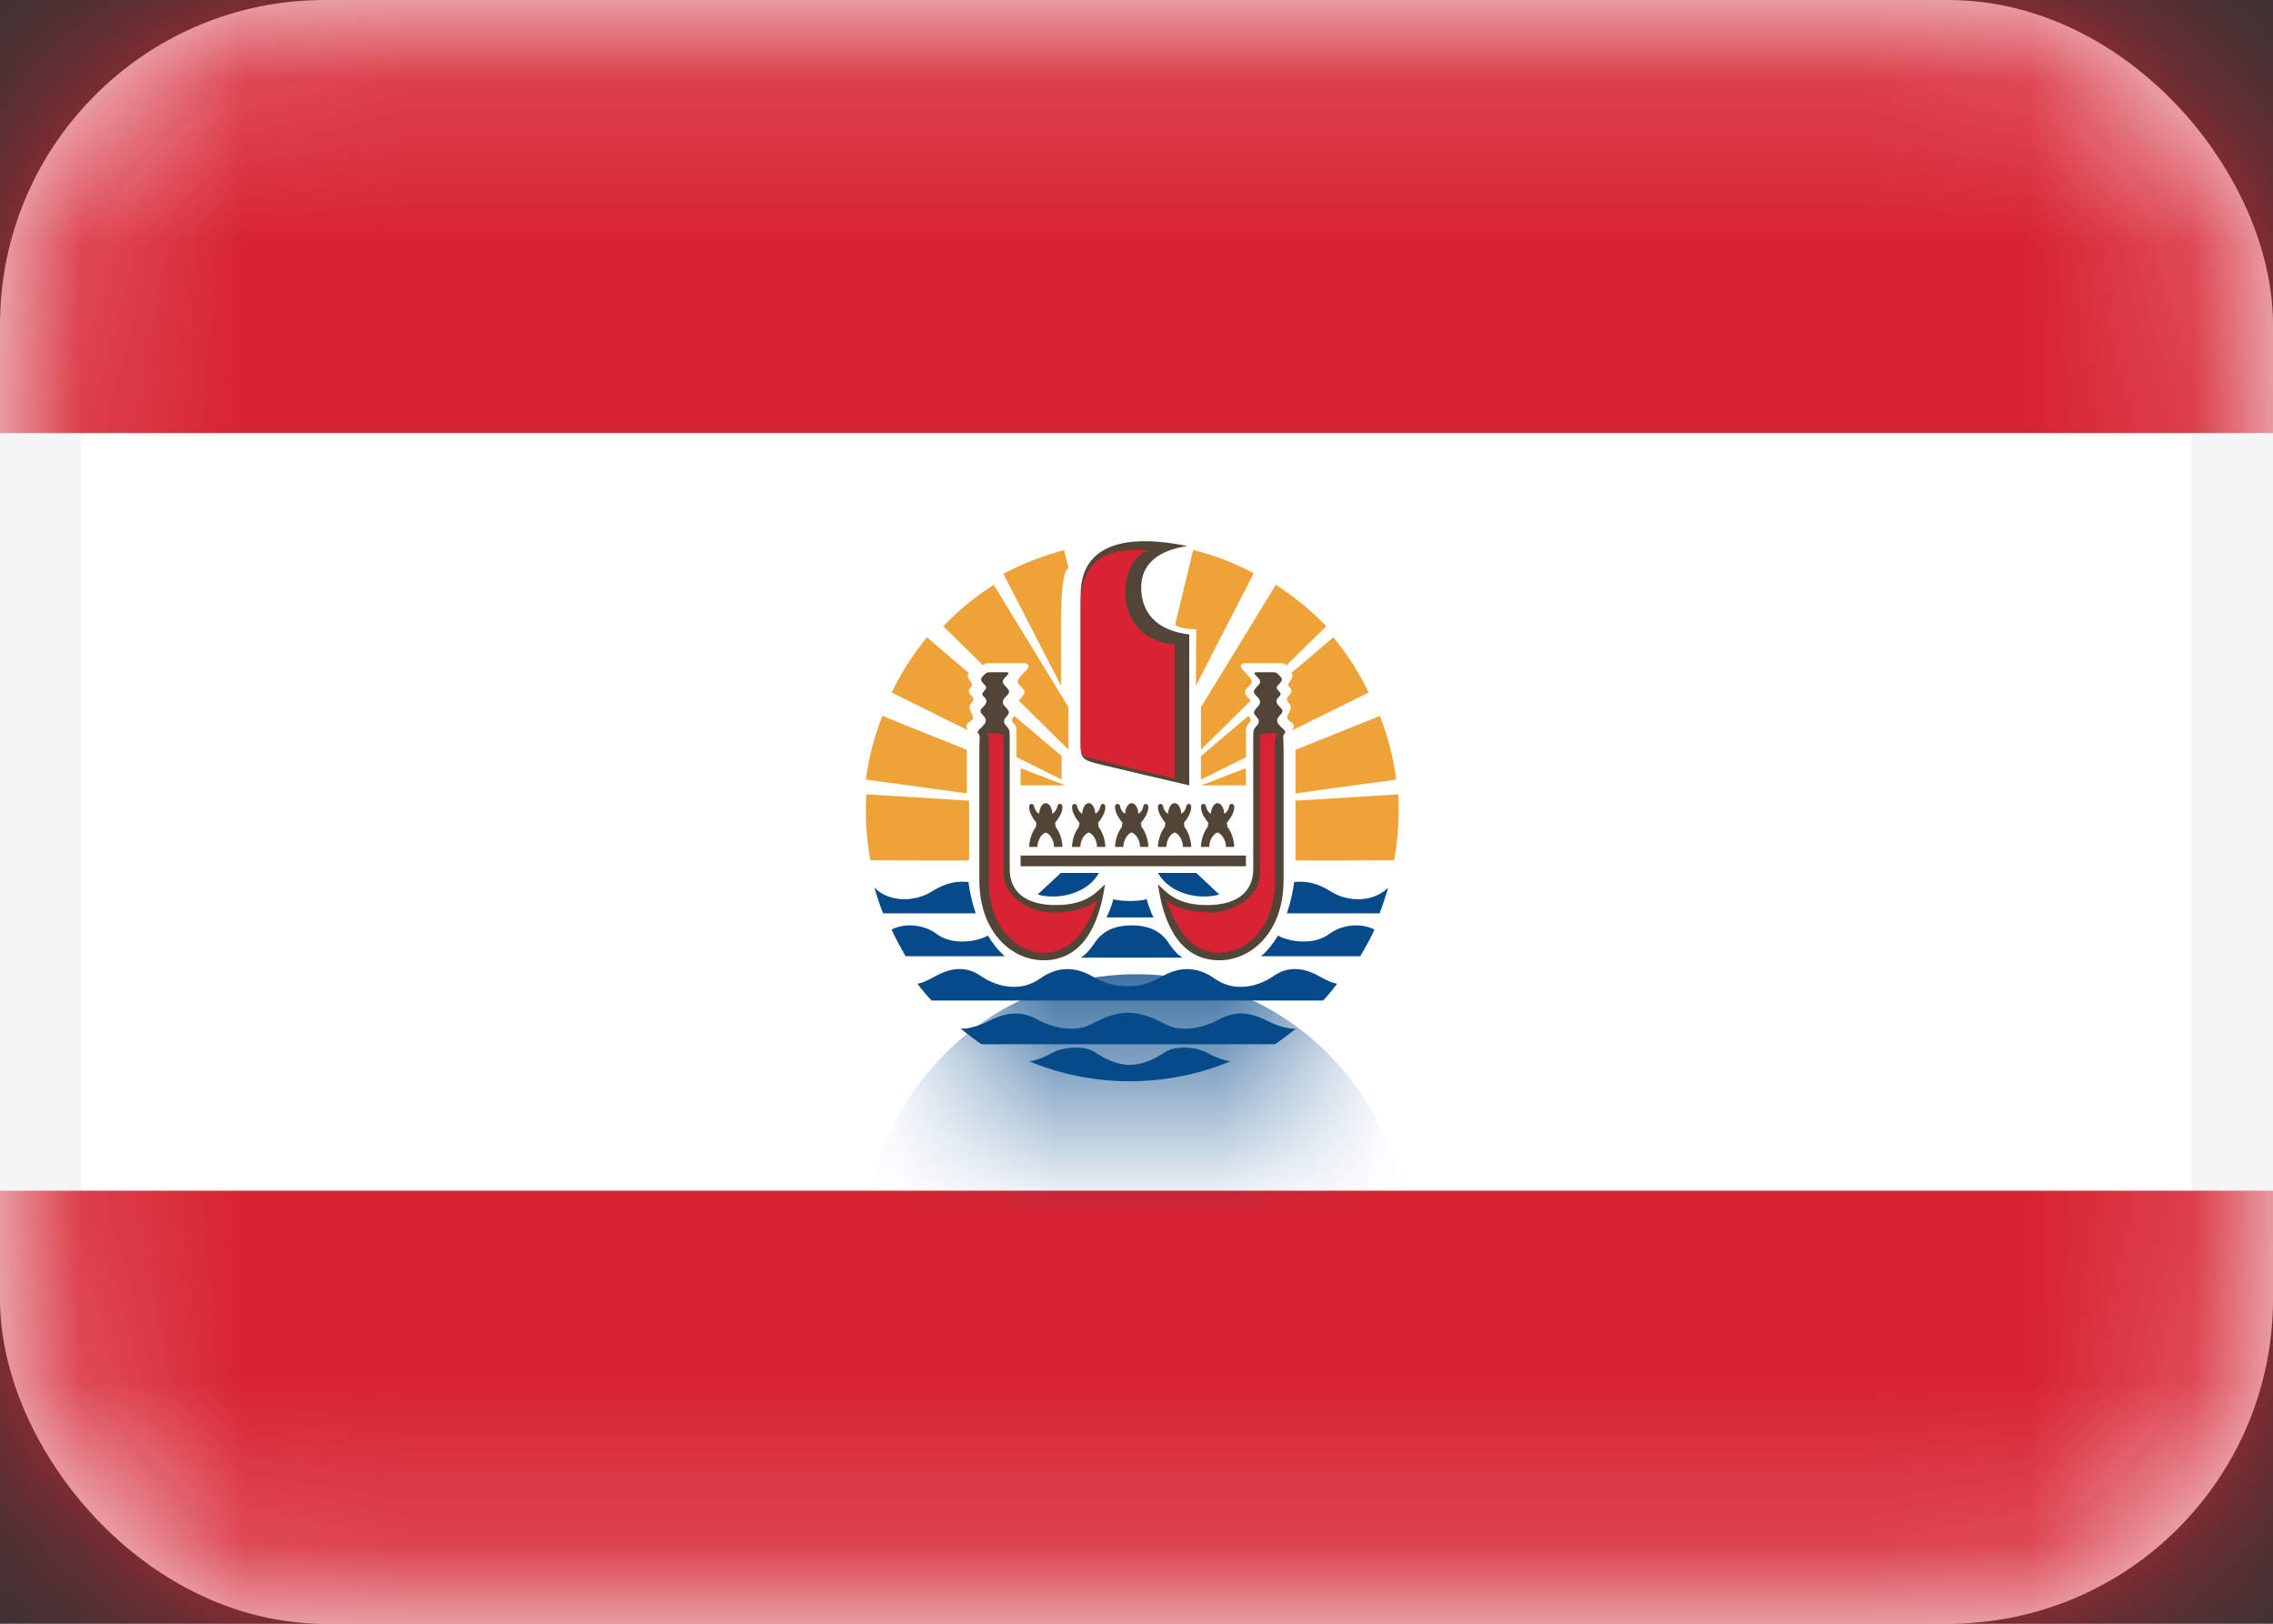 <svg width="14" height="10" viewBox="0 0 14 10" fill="none" xmlns="http://www.w3.org/2000/svg">
<rect x="0" y="0" width="14" height="10" fill="#333333" stroke="none"/>
<rect x="0.25" y="0.25" width="13.5" height="9.5" rx="1.75" fill="white" stroke="#F5F5F5" stroke-width="0.5"/>
<mask id="mask0_142:6" style="mask-type:alpha" maskUnits="userSpaceOnUse" x="0" y="0" width="14" height="10">
<rect x="0.25" y="0.25" width="13.5" height="9.5" rx="1.75" fill="white" stroke="white" stroke-width="0.5"/>
</mask>
<g mask="url(#mask0_142:6)">
<path fill-rule="evenodd" clip-rule="evenodd" d="M0 2.667H14V0H0V2.667Z" fill="#D82332"/>
<path fill-rule="evenodd" clip-rule="evenodd" d="M0 10H14V7.333H0V10Z" fill="#D82332"/>
<path fill-rule="evenodd" clip-rule="evenodd" d="M6.534 5.376L6.391 5.509C6.52 5.545 6.698 5.503 6.769 5.376H6.534" fill="#064A89"/>
<path fill-rule="evenodd" clip-rule="evenodd" d="M5.386 5.467C5.482 5.563 5.642 5.552 5.738 5.491C5.834 5.43 5.905 5.426 5.965 5.432C5.972 5.487 5.986 5.556 6.01 5.625H5.439C5.425 5.59 5.397 5.508 5.386 5.467" fill="#064A89"/>
<path fill-rule="evenodd" clip-rule="evenodd" d="M5.492 5.724C5.604 5.671 5.719 5.713 5.768 5.751C5.86 5.822 6.011 5.803 6.085 5.762C6.113 5.809 6.148 5.854 6.189 5.889H5.578C5.554 5.849 5.5 5.75 5.492 5.724" fill="#064A89"/>
<path fill-rule="evenodd" clip-rule="evenodd" d="M8.149 6.162C8.176 6.135 8.212 6.09 8.236 6.058C8.196 6.053 8.15 6.025 8.102 6C8.012 5.956 7.926 5.956 7.849 6.008C7.736 6.087 7.594 6.106 7.483 6.028C7.362 5.941 7.249 5.96 7.155 6.015C7.06 6.069 7 6.073 6.943 6.073C6.886 6.073 6.827 6.069 6.732 6.015C6.637 5.96 6.525 5.941 6.404 6.028C6.293 6.106 6.151 6.087 6.037 6.008C5.961 5.956 5.875 5.956 5.785 6C5.736 6.025 5.69 6.053 5.651 6.058C5.674 6.09 5.711 6.135 5.738 6.162H8.149" fill="#064A89"/>
<path fill-rule="evenodd" clip-rule="evenodd" d="M7.853 6.431C7.879 6.415 7.948 6.362 7.983 6.334C7.945 6.342 7.859 6.314 7.814 6.291C7.684 6.224 7.599 6.23 7.503 6.281C7.407 6.333 7.271 6.36 7.172 6.305C7.072 6.251 7.001 6.237 6.949 6.237C6.897 6.237 6.826 6.251 6.727 6.305C6.627 6.36 6.491 6.333 6.395 6.281C6.299 6.23 6.214 6.224 6.084 6.291C6.04 6.314 5.953 6.342 5.915 6.334C5.95 6.362 6.02 6.415 6.045 6.431H7.853" fill="#064A89"/>
<path fill-rule="evenodd" clip-rule="evenodd" d="M7.284 5.898C7.257 5.883 7.226 5.85 7.197 5.806C7.152 5.737 7.079 5.699 6.97 5.699C6.861 5.699 6.789 5.737 6.743 5.806C6.714 5.85 6.683 5.883 6.656 5.898H7.284" fill="#064A89"/>
<path fill-rule="evenodd" clip-rule="evenodd" d="M7.105 5.65C7.094 5.631 7.07 5.57 7.063 5.538C7.037 5.546 6.988 5.549 6.96 5.549C6.932 5.549 6.883 5.546 6.857 5.538C6.85 5.57 6.826 5.631 6.815 5.65H7.105" fill="#064A89"/>
<path fill-rule="evenodd" clip-rule="evenodd" d="M7.368 5.376L7.51 5.509C7.382 5.545 7.203 5.503 7.132 5.376H7.368" fill="#064A89"/>
<path fill-rule="evenodd" clip-rule="evenodd" d="M8.55 5.467C8.453 5.563 8.294 5.552 8.198 5.491C8.102 5.43 8.031 5.426 7.971 5.432C7.964 5.487 7.95 5.556 7.926 5.625H8.497C8.511 5.59 8.539 5.508 8.55 5.467" fill="#064A89"/>
<path fill-rule="evenodd" clip-rule="evenodd" d="M8.465 5.724C8.352 5.671 8.238 5.713 8.188 5.751C8.097 5.822 7.946 5.803 7.871 5.762C7.843 5.809 7.809 5.854 7.767 5.889H8.378C8.403 5.849 8.457 5.75 8.465 5.724" fill="#064A89"/>
<path fill-rule="evenodd" clip-rule="evenodd" d="M7.579 6.536C7.388 6.615 7.179 6.659 6.959 6.659C6.739 6.659 6.53 6.615 6.339 6.536C6.38 6.531 6.434 6.511 6.478 6.486C6.549 6.446 6.678 6.438 6.74 6.478C6.801 6.518 6.875 6.558 6.959 6.558C7.043 6.558 7.117 6.518 7.179 6.478C7.24 6.438 7.369 6.446 7.441 6.486C7.484 6.511 7.538 6.531 7.579 6.536" fill="#064A89"/>
<path fill-rule="evenodd" clip-rule="evenodd" d="M7.313 3.363C6.967 3.291 6.656 3.333 6.656 3.663C6.656 3.987 6.656 4.468 6.656 4.568C6.656 4.667 6.658 4.68 6.774 4.707C7.027 4.767 7.051 4.773 7.325 4.837V3.907C7.111 3.883 7.029 3.761 7.029 3.618C7.029 3.481 7.123 3.391 7.313 3.363" fill="#514537"/>
<path fill-rule="evenodd" clip-rule="evenodd" d="M6.427 5.914C6.234 5.914 6.032 5.744 6.032 5.42C6.032 5.096 6.032 4.689 6.032 4.615C6.032 4.542 6.04 4.532 6.024 4.515C6.014 4.505 6.035 4.49 6.049 4.476C6.07 4.454 6.085 4.436 6.056 4.407C6.027 4.378 6.039 4.37 6.058 4.351C6.076 4.333 6.083 4.315 6.066 4.297C6.048 4.279 6.044 4.274 6.063 4.254C6.082 4.235 6.074 4.227 6.058 4.211C6.043 4.195 6.035 4.183 6.055 4.163C6.075 4.143 6.077 4.14 6.099 4.14C6.122 4.14 6.172 4.14 6.194 4.14C6.216 4.14 6.217 4.147 6.198 4.165C6.174 4.19 6.167 4.199 6.194 4.227C6.221 4.255 6.22 4.264 6.203 4.282C6.177 4.308 6.165 4.326 6.192 4.353C6.218 4.38 6.221 4.392 6.2 4.412C6.18 4.433 6.178 4.451 6.2 4.473C6.217 4.491 6.219 4.501 6.219 4.531C6.219 4.715 6.219 5.215 6.219 5.353C6.219 5.491 6.316 5.574 6.503 5.574C6.689 5.574 6.752 5.497 6.806 5.446C6.771 5.693 6.67 5.914 6.427 5.914" fill="#514537"/>
<path fill-rule="evenodd" clip-rule="evenodd" d="M6.97 5.127C6.996 5.135 7.022 5.174 7.022 5.216H7.073C7.073 5.18 7.058 5.126 7.031 5.092C7.03 5.083 7.029 5.076 7.027 5.068C7.046 5.044 7.074 5.006 7.073 4.969C7.072 4.945 7.045 4.946 7.042 4.965C7.04 4.98 7.03 5.003 7.011 5.011C7.011 4.981 6.994 4.946 6.97 4.946C6.947 4.946 6.93 4.981 6.93 5.011C6.911 5.003 6.901 4.98 6.899 4.965C6.895 4.946 6.868 4.945 6.868 4.969C6.867 5.006 6.895 5.044 6.914 5.068C6.912 5.076 6.91 5.083 6.91 5.092C6.883 5.126 6.868 5.18 6.868 5.216H6.919C6.919 5.174 6.944 5.135 6.97 5.127" fill="#514537"/>
<path fill-rule="evenodd" clip-rule="evenodd" d="M6.706 5.127C6.732 5.135 6.757 5.174 6.757 5.216H6.808C6.808 5.18 6.793 5.126 6.766 5.092C6.766 5.083 6.765 5.076 6.763 5.068C6.782 5.044 6.809 5.006 6.808 4.969C6.808 4.945 6.781 4.946 6.778 4.965C6.775 4.98 6.765 5.003 6.746 5.011C6.746 4.981 6.729 4.946 6.706 4.946C6.682 4.946 6.666 4.981 6.666 5.011C6.647 5.003 6.637 4.98 6.634 4.965C6.631 4.946 6.604 4.945 6.603 4.969C6.602 5.006 6.63 5.044 6.649 5.068C6.647 5.076 6.646 5.083 6.645 5.092C6.618 5.126 6.603 5.18 6.603 5.216H6.654C6.654 5.174 6.68 5.135 6.706 5.127" fill="#514537"/>
<path fill-rule="evenodd" clip-rule="evenodd" d="M6.441 5.127C6.467 5.135 6.492 5.174 6.492 5.216H6.544C6.544 5.18 6.529 5.126 6.502 5.092C6.501 5.083 6.5 5.076 6.498 5.068C6.517 5.044 6.545 5.006 6.544 4.969C6.543 4.945 6.516 4.946 6.513 4.965C6.51 4.98 6.5 5.003 6.481 5.011C6.481 4.981 6.465 4.946 6.441 4.946C6.418 4.946 6.401 4.981 6.401 5.011C6.382 5.003 6.372 4.98 6.369 4.965C6.366 4.946 6.339 4.945 6.339 4.969C6.338 5.006 6.365 5.044 6.384 5.068C6.382 5.076 6.381 5.083 6.381 5.092C6.354 5.126 6.339 5.18 6.339 5.216H6.39C6.39 5.174 6.415 5.135 6.441 5.127" fill="#514537"/>
<path fill-rule="evenodd" clip-rule="evenodd" d="M7.235 5.127C7.209 5.135 7.184 5.174 7.184 5.216H7.132C7.132 5.18 7.147 5.126 7.175 5.092C7.175 5.083 7.176 5.076 7.178 5.068C7.159 5.044 7.131 5.006 7.132 4.969C7.133 4.945 7.16 4.946 7.163 4.965C7.166 4.98 7.176 5.003 7.195 5.011C7.195 4.981 7.211 4.946 7.235 4.946C7.259 4.946 7.275 4.981 7.275 5.011C7.294 5.003 7.304 4.98 7.307 4.965C7.31 4.946 7.337 4.945 7.337 4.969C7.338 5.006 7.311 5.044 7.292 5.068C7.294 5.076 7.295 5.083 7.295 5.092C7.322 5.126 7.337 5.18 7.337 5.216H7.286C7.286 5.174 7.261 5.135 7.235 5.127" fill="#514537"/>
<path fill-rule="evenodd" clip-rule="evenodd" d="M7.499 5.127C7.473 5.135 7.448 5.174 7.448 5.216H7.397C7.397 5.18 7.412 5.126 7.439 5.092C7.439 5.083 7.441 5.076 7.443 5.068C7.424 5.044 7.396 5.006 7.397 4.969C7.397 4.945 7.424 4.946 7.428 4.965C7.43 4.98 7.44 5.003 7.459 5.011C7.459 4.981 7.476 4.946 7.499 4.946C7.523 4.946 7.54 4.981 7.54 5.011C7.559 5.003 7.569 4.98 7.571 4.965C7.574 4.946 7.601 4.945 7.602 4.969C7.603 5.006 7.575 5.044 7.556 5.068C7.558 5.076 7.559 5.083 7.56 5.092C7.587 5.126 7.602 5.18 7.602 5.216H7.551C7.551 5.174 7.525 5.135 7.499 5.127" fill="#514537"/>
<path fill-rule="evenodd" clip-rule="evenodd" d="M6.286 5.269H7.674V5.335H6.286V5.269Z" fill="#514537"/>
<path fill-rule="evenodd" clip-rule="evenodd" d="M7.511 5.914C7.704 5.914 7.906 5.744 7.906 5.42C7.906 5.096 7.906 4.689 7.906 4.615C7.906 4.542 7.897 4.532 7.914 4.515C7.924 4.505 7.903 4.49 7.889 4.476C7.868 4.454 7.853 4.436 7.882 4.407C7.911 4.378 7.898 4.37 7.88 4.351C7.862 4.333 7.855 4.315 7.872 4.297C7.89 4.279 7.894 4.274 7.875 4.254C7.856 4.235 7.864 4.227 7.88 4.211C7.895 4.195 7.903 4.183 7.883 4.163C7.863 4.143 7.861 4.14 7.839 4.14C7.816 4.14 7.766 4.14 7.744 4.14C7.722 4.14 7.721 4.147 7.74 4.165C7.764 4.19 7.771 4.199 7.744 4.227C7.717 4.255 7.718 4.264 7.735 4.282C7.761 4.308 7.773 4.326 7.746 4.353C7.72 4.38 7.717 4.392 7.737 4.412C7.758 4.433 7.76 4.451 7.737 4.473C7.721 4.491 7.719 4.501 7.719 4.531C7.719 4.715 7.719 5.215 7.719 5.353C7.719 5.491 7.621 5.574 7.435 5.574C7.249 5.574 7.186 5.497 7.132 5.446C7.167 5.693 7.268 5.914 7.511 5.914" fill="#514537"/>
<path fill-rule="evenodd" clip-rule="evenodd" d="M6.286 4.837C6.286 4.837 6.286 4.79 6.286 4.731L6.563 4.837L6.286 4.837" fill="#EEA339"/>
<path fill-rule="evenodd" clip-rule="evenodd" d="M5.955 4.886L5.333 4.801C5.351 4.666 5.385 4.534 5.435 4.409L5.955 4.618V4.886" fill="#EEA339"/>
<path fill-rule="evenodd" clip-rule="evenodd" d="M7.238 3.848L7.349 3.387C7.478 3.419 7.603 3.467 7.722 3.53L7.366 4.223L7.368 3.875C7.326 3.875 7.263 3.869 7.238 3.848" fill="#EEA339"/>
<path fill-rule="evenodd" clip-rule="evenodd" d="M5.969 4.931L5.336 4.892C5.328 5.027 5.336 5.163 5.361 5.298C5.361 5.298 5.969 5.301 5.969 5.298V4.931" fill="#EEA339"/>
<path fill-rule="evenodd" clip-rule="evenodd" d="M5.963 4.498C5.942 4.47 5.955 4.456 5.977 4.442C5.999 4.427 5.996 4.416 5.985 4.395C5.974 4.374 5.963 4.352 5.983 4.329C6.004 4.307 5.996 4.297 5.98 4.281C5.964 4.265 5.963 4.248 5.977 4.235C5.991 4.222 5.988 4.212 5.979 4.199C5.969 4.187 5.951 4.161 5.967 4.144L5.709 3.925C5.624 4.028 5.551 4.143 5.492 4.265L5.963 4.498" fill="#EEA339"/>
<path fill-rule="evenodd" clip-rule="evenodd" d="M6.581 4.617L6.274 4.314C6.317 4.27 6.321 4.263 6.291 4.231C6.257 4.197 6.256 4.194 6.324 4.124C6.347 4.101 6.334 4.084 6.301 4.084C6.268 4.084 6.116 4.084 6.098 4.084C6.081 4.084 6.067 4.085 6.055 4.098L5.81 3.857C5.903 3.759 6.008 3.673 6.121 3.602L6.581 4.355V4.617" fill="#EEA339"/>
<path fill-rule="evenodd" clip-rule="evenodd" d="M6.261 4.663C6.261 4.588 6.261 4.513 6.261 4.503C6.261 4.48 6.26 4.472 6.242 4.454C6.225 4.436 6.234 4.428 6.247 4.409L6.539 4.656V4.801L6.261 4.663" fill="#EEA339"/>
<path fill-rule="evenodd" clip-rule="evenodd" d="M6.535 4.223C6.535 4.078 6.535 3.945 6.535 3.868C6.535 3.637 6.547 3.521 6.581 3.498L6.554 3.387C6.425 3.423 6.299 3.47 6.18 3.534L6.535 4.223" fill="#EEA339"/>
<path fill-rule="evenodd" clip-rule="evenodd" d="M7.674 4.837C7.674 4.837 7.674 4.79 7.674 4.731L7.397 4.837L7.674 4.837" fill="#EEA339"/>
<path fill-rule="evenodd" clip-rule="evenodd" d="M7.979 4.886L8.6 4.801C8.582 4.666 8.548 4.534 8.499 4.409L7.979 4.618V4.886" fill="#EEA339"/>
<path fill-rule="evenodd" clip-rule="evenodd" d="M7.979 4.931L8.612 4.892C8.62 5.027 8.612 5.163 8.587 5.298C8.587 5.298 7.979 5.301 7.979 5.298V4.931" fill="#EEA339"/>
<path fill-rule="evenodd" clip-rule="evenodd" d="M7.959 4.498C7.979 4.47 7.967 4.456 7.945 4.442C7.922 4.427 7.926 4.416 7.937 4.395C7.948 4.374 7.959 4.352 7.938 4.329C7.918 4.307 7.926 4.297 7.941 4.281C7.957 4.265 7.959 4.248 7.945 4.235C7.93 4.222 7.934 4.212 7.943 4.199C7.952 4.187 7.971 4.161 7.954 4.144L8.213 3.925C8.298 4.028 8.371 4.143 8.43 4.265L7.959 4.498" fill="#EEA339"/>
<path fill-rule="evenodd" clip-rule="evenodd" d="M7.397 4.617L7.704 4.314C7.661 4.27 7.657 4.263 7.687 4.231C7.721 4.197 7.722 4.194 7.654 4.124C7.631 4.101 7.644 4.084 7.677 4.084C7.71 4.084 7.862 4.084 7.88 4.084C7.897 4.084 7.911 4.085 7.923 4.098L8.169 3.857C8.075 3.759 7.97 3.673 7.858 3.602L7.397 4.355V4.617" fill="#EEA339"/>
<path fill-rule="evenodd" clip-rule="evenodd" d="M7.675 4.663C7.675 4.588 7.674 4.513 7.674 4.503C7.674 4.48 7.676 4.472 7.693 4.454C7.711 4.436 7.702 4.428 7.689 4.409L7.397 4.656V4.801L7.675 4.663" fill="#EEA339"/>
<path fill-rule="evenodd" clip-rule="evenodd" d="M6.074 4.516C6.085 4.527 6.09 4.539 6.09 4.566C6.09 4.593 6.09 5.19 6.09 5.424C6.09 5.709 6.26 5.868 6.435 5.868C6.596 5.868 6.702 5.719 6.757 5.546C6.686 5.602 6.582 5.619 6.483 5.619C6.368 5.619 6.181 5.541 6.181 5.371C6.181 5.214 6.181 4.632 6.181 4.539C6.181 4.516 6.159 4.516 6.074 4.516" fill="#D82332"/>
<path fill-rule="evenodd" clip-rule="evenodd" d="M7.08 3.392C6.86 3.369 6.656 3.416 6.656 3.721C6.656 4.042 6.656 4.433 6.656 4.531C6.656 4.667 6.646 4.651 6.759 4.679C6.963 4.731 6.987 4.737 7.235 4.795V3.97C7.023 3.947 6.931 3.806 6.931 3.649C6.931 3.525 6.985 3.408 7.08 3.392" fill="#D82332"/>
<path fill-rule="evenodd" clip-rule="evenodd" d="M7.869 4.516C7.858 4.527 7.853 4.539 7.853 4.566C7.853 4.593 7.853 5.19 7.853 5.424C7.853 5.709 7.682 5.868 7.507 5.868C7.346 5.868 7.24 5.719 7.185 5.546C7.256 5.602 7.36 5.619 7.46 5.619C7.575 5.619 7.761 5.541 7.761 5.371C7.761 5.214 7.761 4.632 7.761 4.539C7.761 4.516 7.783 4.516 7.869 4.516" fill="#D82332"/>
<mask id="mask1_142:6" style="mask-type:alpha" maskUnits="userSpaceOnUse" x="5" y="3" width="4" height="4">
<path fill-rule="evenodd" clip-rule="evenodd" d="M7 6.667C7.92 6.667 8.667 5.92 8.667 5C8.667 4.08 7.92 3.333 7 3.333C6.08 3.333 5.333 4.08 5.333 5C5.333 5.92 6.08 6.667 7 6.667Z" fill="white"/>
</mask>
<g mask="url(#mask1_142:6)">
<path fill-rule="evenodd" clip-rule="evenodd" d="M7 9.333C7.92 9.333 8.667 8.587 8.667 7.667C8.667 6.746 7.92 6 7 6C6.08 6 5.333 6.746 5.333 7.667C5.333 8.587 6.08 9.333 7 9.333Z" fill="#064A89"/>
</g>
</g>
</svg>
